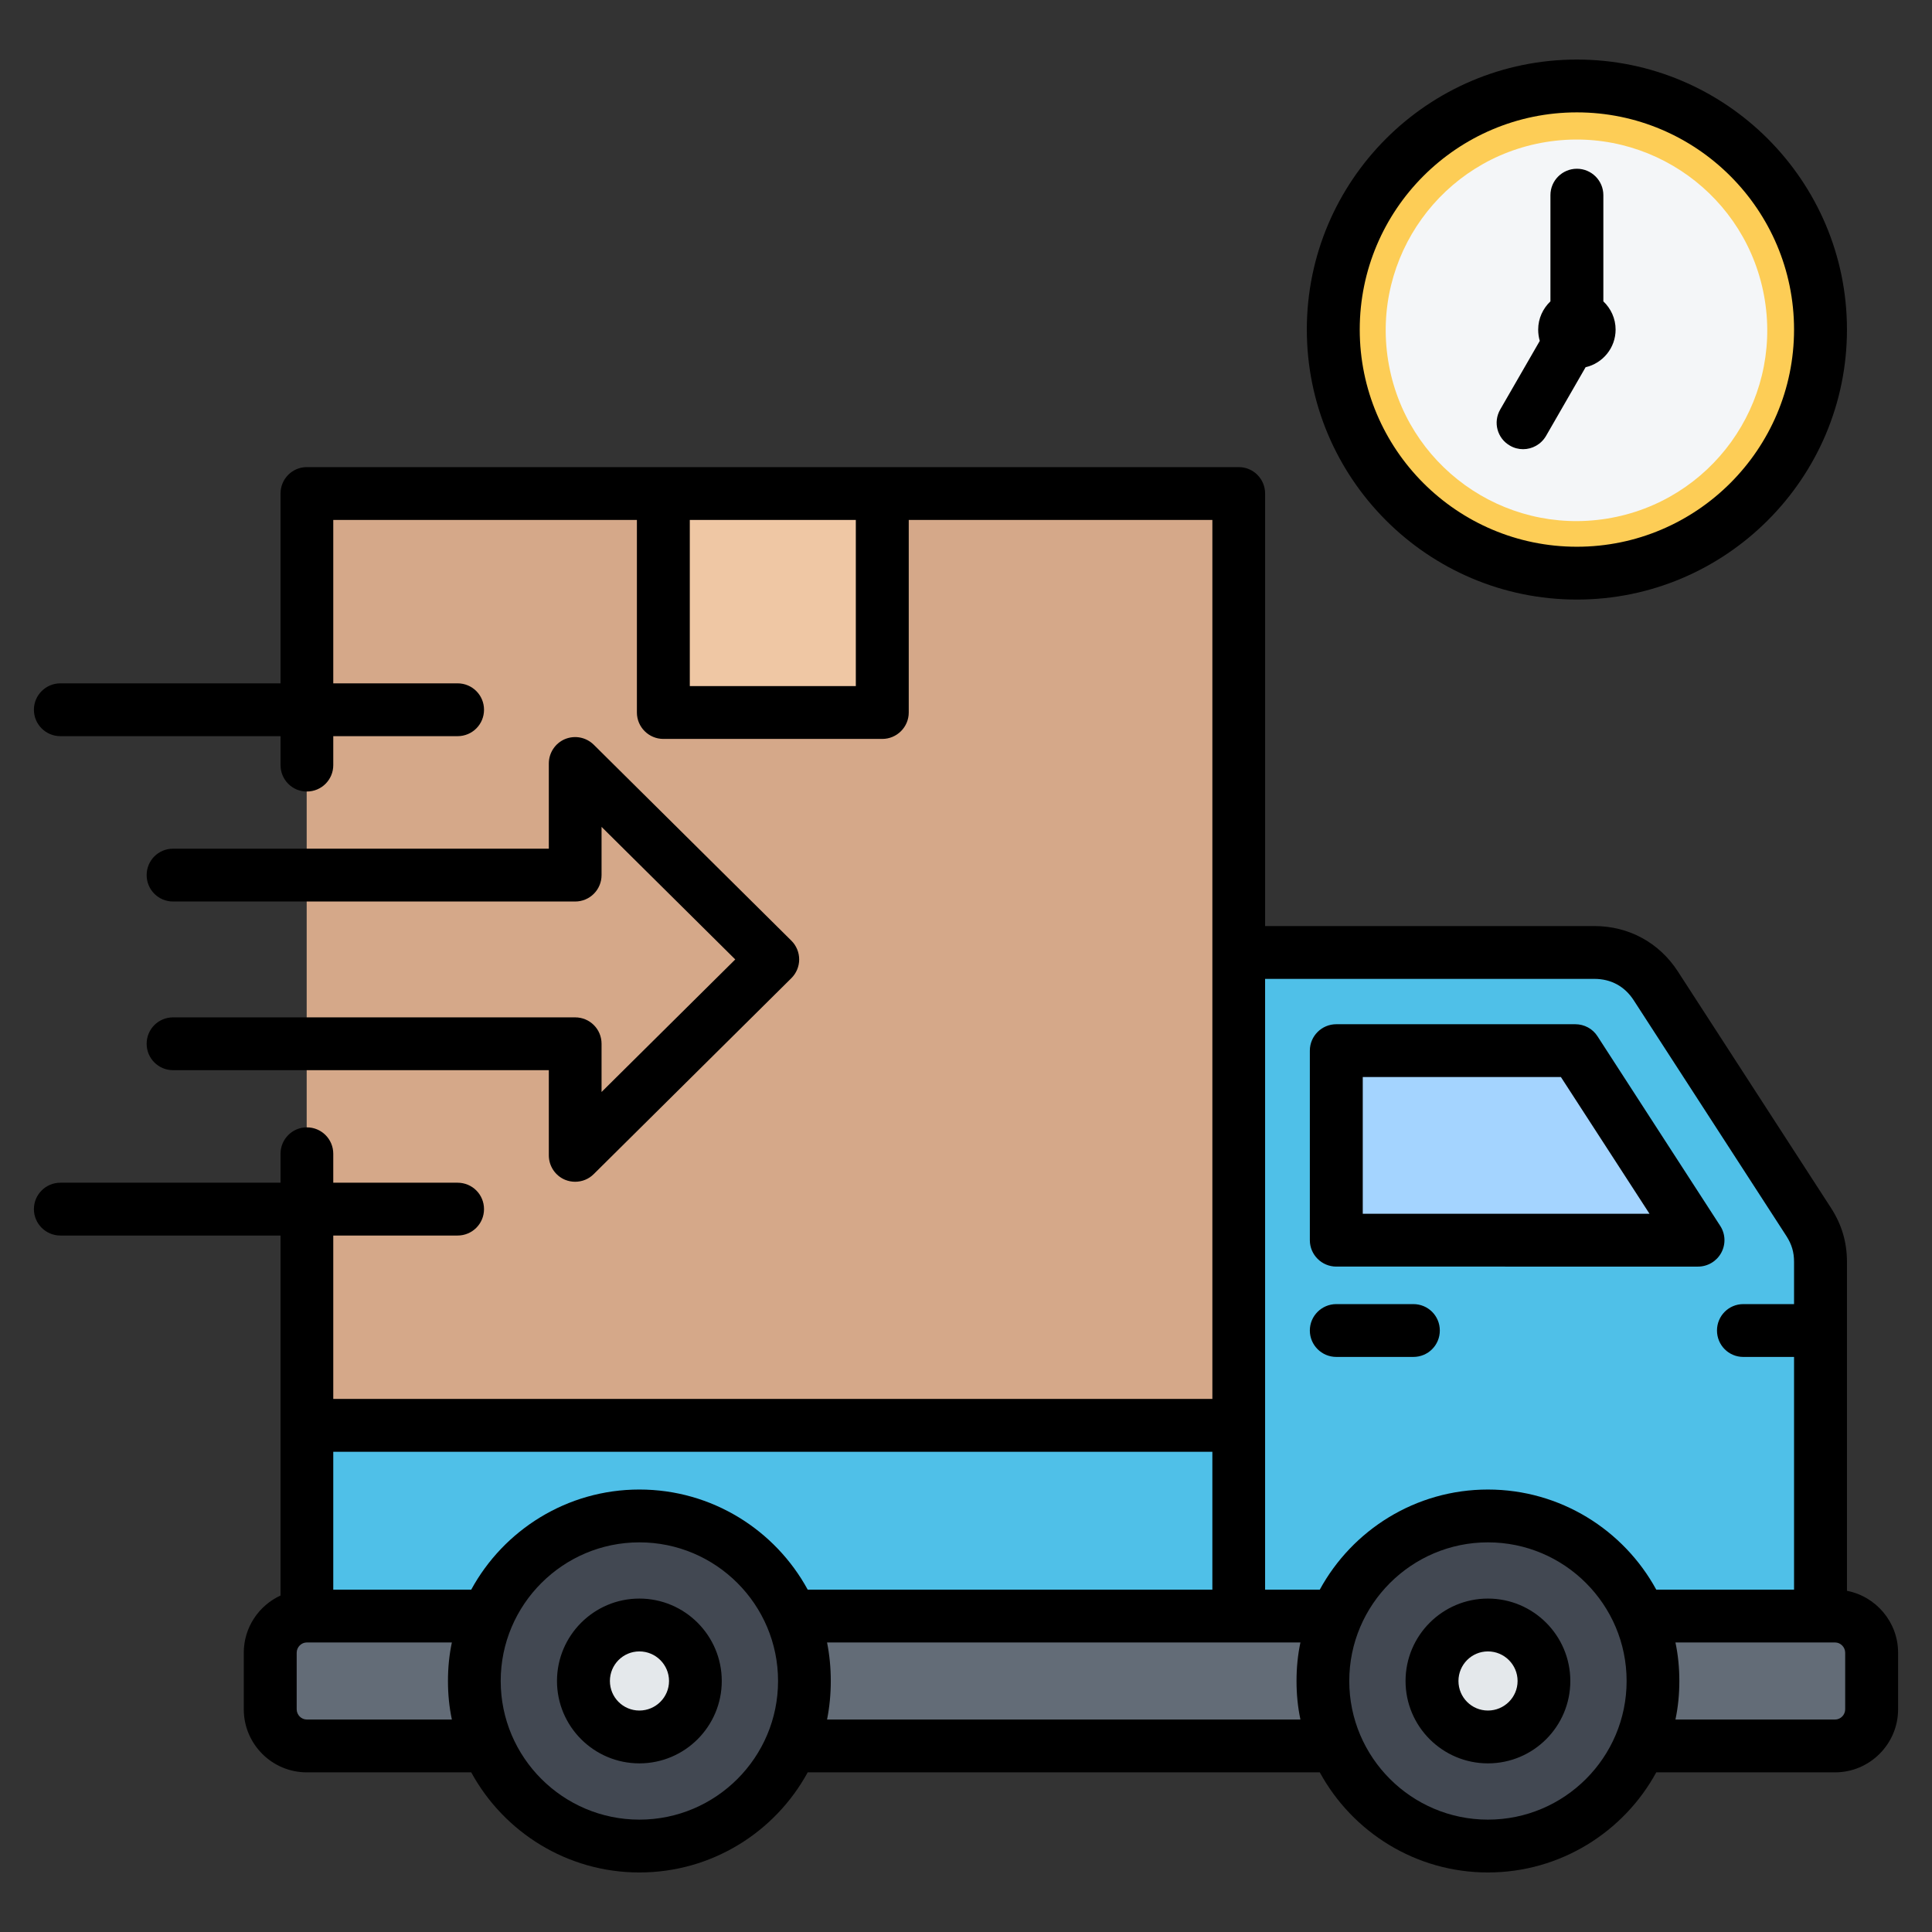 <!-- icon666.com - MILLIONS vector ICONS FREE --><svg id="Layer_1" enable-background="new 0 0 512 512" viewBox="0 0 512 512" xmlns="http://www.w3.org/2000/svg"><rect x="0" y="0" width="512" height="512" fill="#333333" stroke="none"/><g clip-rule="evenodd" fill-rule="evenodd"><g><g><path d="m318.227 252.54h104.222c6.788 0 12.624 3.174 16.313 8.871l40.508 62.558c2.129 3.287 3.121 6.648 3.121 10.563v111.079c-133.705 0-267.41 0-401.115 0v-77.745h236.95v-115.326z" fill="#4fc0e8"></path><path d="m354.087 278.558v50.231h95.861l-32.527-50.231z" fill="#a4d4ff"></path><g><path d="m81.277 130.917h246.949c0 82.318.002 164.632.002 246.949h-246.951z" fill="#d5a889"></path><path d="m175.735 130.917h58.034v58.033h-58.034z" fill="#efc7a4"></path></g><path d="m486.239 428.401h-404.962c-5.351 0-9.717 4.366-9.717 9.717v14.986c0 5.351 4.365 9.717 9.717 9.717h404.961c5.352 0 9.717-4.365 9.717-9.717v-14.986c.001-5.352-4.366-9.717-9.716-9.717z" fill="#636c77"></path><ellipse cx="394.272" cy="445.611" fill="#424852" rx="43.739" ry="43.739" transform="matrix(.707 -.707 .707 .707 -199.615 409.309)"></ellipse><ellipse cx="394.272" cy="445.611" fill="#e4e8eb" rx="14.835" ry="14.835" transform="matrix(.707 -.707 .707 .707 -199.615 409.309)"></ellipse><ellipse cx="169.397" cy="445.611" fill="#424852" rx="43.739" ry="43.739" transform="matrix(.055 -.999 .999 .055 -284.899 590.107)"></ellipse><circle cx="169.397" cy="445.611" fill="#e4e8eb" r="14.835"></circle></g><g><ellipse cx="417.836" cy="87.469" fill="#fdcd56" rx="64.556" ry="64.556" transform="matrix(.031 -1 1 .031 317.371 502.373)"></ellipse><ellipse cx="417.836" cy="87.47" fill="#f4f6f8" rx="50.556" ry="50.557" transform="matrix(.987 -.16 .16 .987 -8.616 68.059)"></ellipse></g></g><path d="m397.565 108.541 10.493-18.201c-.282-.951-.423-1.962-.423-3.002 0-2.95 1.271-5.599 3.247-7.477v-28.144c0-3.868 3.153-6.997 7.011-6.997 3.859 0 7.012 3.129 7.012 6.997v28.144c1.976 1.877 3.247 4.527 3.247 7.477 0 4.852-3.388 8.931-7.953 9.98l-10.493 18.22c-1.318 2.249-3.67 3.501-6.07 3.501-1.176 0-2.4-.301-3.482-.941-3.388-1.93-4.518-6.212-2.589-9.557zm20.328-78.761c-31.762 0-57.548 25.819-57.548 57.558 0 31.734 25.786 57.553 57.548 57.553 31.716 0 57.549-25.819 57.549-57.553 0-31.739-25.833-57.558-57.549-57.558zm0 129.11c39.432 0 71.571-32.101 71.571-71.552 0-39.46-32.139-71.557-71.571-71.557-39.479 0-71.571 32.096-71.571 71.557 0 39.451 32.092 71.552 71.571 71.552zm-36.326 193.707c0 3.873-3.106 7.002-7.011 7.002h-20.422c-3.858 0-7.011-3.129-7.011-7.002 0-3.868 3.153-6.997 7.011-6.997h20.422c3.905 0 7.011 3.129 7.011 6.997zm-222.148-75.989v12.78l35.432-35.127-35.432-35.132v12.78c0 3.858-3.106 7.002-7.011 7.002h-106.533c-3.906 0-7.011-3.143-7.011-7.002 0-3.873 3.106-7.002 7.011-7.002h99.569v-22.568c0-2.833 1.694-5.383 4.282-6.47 2.635-1.082 5.6-.494 7.623 1.487l52.372 51.93c1.318 1.308 2.07 3.101 2.07 4.974 0 1.868-.753 3.656-2.07 4.964l-52.372 51.921c-1.318 1.331-3.106 2.033-4.941 2.033-.894 0-1.788-.169-2.682-.532-2.588-1.087-4.282-3.638-4.282-6.47v-22.566h-99.569c-3.906 0-7.011-3.134-7.011-7.002s3.106-6.997 7.011-6.997h106.533c3.906 0 7.011 3.129 7.011 6.997zm10.023 176.702c-4.329 0-7.811-3.51-7.811-7.83s3.482-7.839 7.811-7.839 7.858 3.52 7.858 7.839-3.529 7.83-7.858 7.83zm0-29.673c-12.046 0-21.834 9.802-21.834 21.843 0 12.042 9.787 21.829 21.834 21.829 12.046 0 21.834-9.788 21.834-21.829 0-12.042-9.788-21.843-21.834-21.843zm224.877 29.673c-4.329 0-7.811-3.51-7.811-7.83s3.482-7.839 7.811-7.839 7.858 3.52 7.858 7.839-3.529 7.83-7.858 7.83zm0-29.673c-12.046 0-21.834 9.802-21.834 21.843 0 12.042 9.788 21.829 21.834 21.829s21.834-9.788 21.834-21.829c-.001-12.042-9.788-21.843-21.834-21.843zm94.675 29.334c0 1.496-1.223 2.72-2.682 2.72h-42.303c.706-3.303 1.035-6.715 1.035-10.211 0-3.501-.329-6.912-1.035-10.211h42.303c1.459 0 2.682 1.238 2.682 2.72zm-94.675 29.249c20.281 0 36.75-16.479 36.75-36.741s-16.469-36.741-36.75-36.741c-20.234 0-36.75 16.479-36.75 36.741 0 20.263 16.516 36.741 36.75 36.741zm-175.14-26.53c.659-3.303.988-6.715.988-10.211 0-3.501-.329-6.912-.988-10.211h125.449c-.706 3.299-1.035 6.71-1.035 10.211 0 3.496.329 6.908 1.035 10.211zm-49.737 26.53c20.281 0 36.75-16.479 36.75-36.741s-16.469-36.741-36.75-36.741c-20.234 0-36.75 16.479-36.75 36.741 0 20.263 16.516 36.741 36.75 36.741zm-88.135-26.53c-1.459 0-2.682-1.224-2.682-2.72v-14.982c0-1.482 1.223-2.72 2.682-2.72h38.444c-.706 3.299-1.035 6.71-1.035 10.211 0 3.496.329 6.908 1.035 10.211zm239.982-70.959v36.538h-107.239c-8.611-15.792-25.363-26.53-44.608-26.53-19.199 0-35.95 10.738-44.561 26.53h-36.562v-36.538zm101.216-125.322h-87.241v161.861h14.493c8.611-15.792 25.363-26.53 44.561-26.53s35.997 10.738 44.609 26.53h36.515v-61.671h-13.458c-3.859 0-6.964-3.129-6.964-7.002 0-3.868 3.106-6.997 6.964-6.997h13.458v-11.204c0-2.578-.612-4.597-1.976-6.757l-40.514-62.56c-2.401-3.708-6.024-5.67-10.447-5.67zm-195.703-77.589h-43.997v-44.03h43.997zm262.662 239.76c7.67 1.477 13.552 8.268 13.552 16.408v14.982c0 9.218-7.529 16.719-16.704 16.719h-47.384c-8.611 15.792-25.41 26.53-44.609 26.53s-35.95-10.738-44.561-26.53h-135.708c-8.611 15.792-25.363 26.53-44.608 26.53-19.199 0-35.95-10.738-44.561-26.53h-43.574c-9.223 0-16.705-7.501-16.705-16.719v-14.982c0-6.719 4-12.512 9.74-15.161v-95.4h-58.347c-3.859 0-7.011-3.139-7.011-6.997 0-3.872 3.153-7.002 7.011-7.002h58.348v-7.67c0-3.858 3.106-7.002 6.964-7.002 3.906 0 7.011 3.143 7.011 7.002v7.67h32.939c3.906 0 7.011 3.129 7.011 7.002 0 3.859-3.106 6.997-7.011 6.997h-32.938v43.3h232.971v-232.937h-80.465v51.027c0 3.863-3.153 7.002-7.011 7.002h-58.019c-3.859 0-7.011-3.139-7.011-7.002v-51.027h-80.465v43.3h32.939c3.906 0 7.011 3.139 7.011 6.997 0 3.872-3.106 7.002-7.011 7.002h-32.939v7.67c0 3.859-3.106 7.002-7.011 7.002-3.858 0-6.964-3.143-6.964-7.002v-7.67h-58.349c-3.859 0-7.011-3.129-7.011-7.002 0-3.858 3.153-6.997 7.011-6.997h58.348v-50.302c0-3.868 3.106-7.002 6.964-7.002h246.946c3.906 0 7.011 3.134 7.011 7.002v114.622h87.241c9.129 0 17.222 4.4 22.163 12.06l40.514 62.56c2.87 4.409 4.282 9.11 4.282 14.366zm-128.319-136.154h52.514l23.481 36.232h-75.994v-36.232zm-7.011 50.231c-3.858 0-7.011-3.138-7.011-6.997v-50.231c0-3.868 3.153-7.002 7.011-7.002h63.336c2.4 0 4.612 1.204 5.882 3.19l32.515 50.231c1.412 2.16 1.506 4.898.282 7.148-1.223 2.249-3.576 3.661-6.164 3.661z"></path></g></svg>